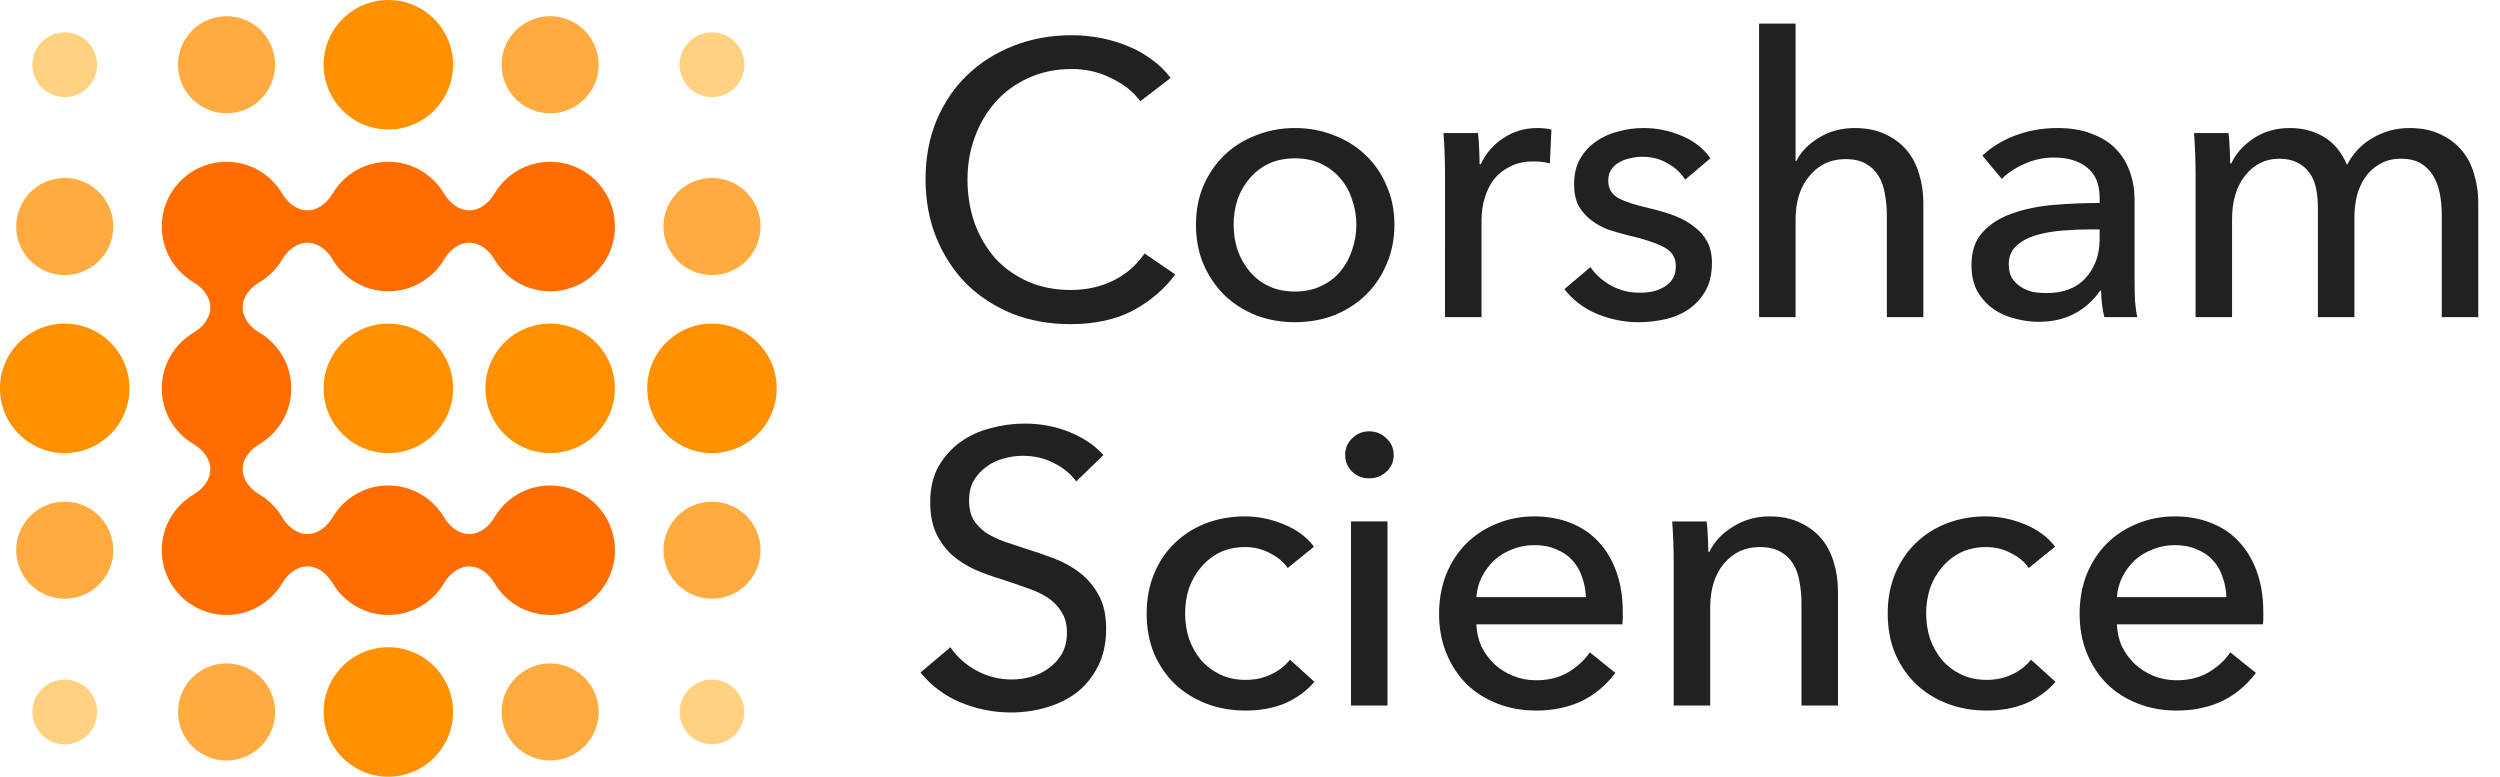 <svg fill="none" height="32" viewBox="0 0 103 32" width="103" xmlns="http://www.w3.org/2000/svg"><path d="m18.667 2.667c0 1.473-1.194 2.667-2.667 2.667-1.473 0-2.667-1.194-2.667-2.667s1.194-2.667 2.667-2.667c1.473 0 2.667 1.194 2.667 2.667z" fill="#ff9100"/><path d="m5.333 16c0 1.473-1.194 2.667-2.667 2.667s-2.667-1.194-2.667-2.667 1.194-2.667 2.667-2.667 2.667 1.194 2.667 2.667z" fill="#ff9100"/><path d="m18.667 16c0 1.473-1.194 2.667-2.667 2.667-1.473 0-2.667-1.194-2.667-2.667s1.194-2.667 2.667-2.667c1.473 0 2.667 1.194 2.667 2.667z" fill="#ff9100"/><path d="m25.333 16c0 1.473-1.194 2.667-2.667 2.667-1.473 0-2.667-1.194-2.667-2.667s1.194-2.667 2.667-2.667c1.473 0 2.667 1.194 2.667 2.667z" fill="#ff9100"/><path d="m32 16c0 1.473-1.194 2.667-2.667 2.667-1.473 0-2.667-1.194-2.667-2.667s1.194-2.667 2.667-2.667c1.473 0 2.667 1.194 2.667 2.667z" fill="#ff9100"/><path d="m18.667 29.333c0 1.473-1.194 2.667-2.667 2.667-1.473 0-2.667-1.194-2.667-2.667 0-1.473 1.194-2.667 2.667-2.667 1.473 0 2.667 1.194 2.667 2.667z" fill="#ff9100"/><path d="m11.334 2.667c0 1.105-.895 2-2 2-1.105 0-2-.895-2-2s.895-2 2-2c1.105 0 2 .895 2 2z" fill="#ffab40"/><path d="m24.666 2.667c0 1.105-.895 2-2 2s-2-.895-2-2 .895-2 2-2 2 .895 2 2z" fill="#ffab40"/><path d="m4.667 9.333c0 1.105-.895 2-2 2s-2-.895-2-2c0-1.105.895-2 2-2s2 .895 2 2z" fill="#ffab40"/><path d="m31.334 9.333c0 1.105-.895 2-2 2s-2-.895-2-2c0-1.105.895-2 2-2s2 .895 2 2z" fill="#ffab40"/><path d="m4.667 22.667c0 1.105-.895 2-2 2s-2-.895-2-2c0-1.105.895-2 2-2s2 .895 2 2z" fill="#ffab40"/><path d="m31.334 22.667c0 1.105-.895 2-2 2s-2-.895-2-2c0-1.105.895-2 2-2s2 .895 2 2z" fill="#ffab40"/><path d="m11.334 29.333c0 1.105-.895 2-2 2-1.105 0-2-.895-2-2 0-1.105.895-2 2-2 1.105 0 2 .895 2 2z" fill="#ffab40"/><path d="m24.666 29.333c0 1.105-.895 2-2 2s-2-.895-2-2c0-1.105.895-2 2-2s2 .895 2 2z" fill="#ffab40"/><path d="m4 2.667c0 .736-.597 1.333-1.333 1.333s-1.333-.597-1.333-1.333.597-1.333 1.333-1.333 1.333.597 1.333 1.333z" fill="#ffd180"/><path d="m30.667 2.667c0 .736-.597 1.333-1.333 1.333-.736 0-1.333-.597-1.333-1.333s.597-1.333 1.333-1.333c.736 0 1.333.597 1.333 1.333z" fill="#ffd180"/><path d="m4 29.333c0 .736-.597 1.333-1.333 1.333s-1.333-.597-1.333-1.333c0-.736.597-1.333 1.333-1.333s1.333.597 1.333 1.333z" fill="#ffd180"/><path d="m30.667 29.333c0 .736-.597 1.333-1.333 1.333-.736 0-1.333-.597-1.333-1.333 0-.736.597-1.333 1.333-1.333.736 0 1.333.597 1.333 1.333z" fill="#ffd180"/><path d="m12.666 10c-.442 0-.812.311-1.038.691-.229.386-.552.709-.938.938-.38.225-.691.596-.691 1.038 0 .442.311.812.691 1.038.784.465 1.309 1.319 1.309 2.296s-.525 1.831-1.309 2.296c-.38.225-.691.596-.691 1.038 0 .442.311.812.691 1.038.386.229.709.552.938.938.225.38.596.691 1.038.691s.812-.311 1.038-.691c.464-.784 1.319-1.309 2.296-1.309.977 0 1.831.525 2.296 1.309.225.38.596.691 1.038.691.442 0 .812-.311 1.038-.691.465-.783 1.319-1.309 2.296-1.309 1.473 0 2.667 1.194 2.667 2.667 0 1.473-1.194 2.667-2.667 2.667-.977 0-1.831-.525-2.296-1.309-.225-.38-.596-.691-1.038-.691-.442 0-.813.311-1.038.691-.464.783-1.319 1.309-2.296 1.309-.977 0-1.831-.525-2.296-1.309-.225-.38-.596-.691-1.038-.691s-.812.311-1.038.691c-.465.784-1.319 1.309-2.296 1.309-1.473 0-2.667-1.194-2.667-2.667 0-.977.525-1.831 1.309-2.296.38-.225.691-.596.691-1.038 0-.442-.311-.812-.691-1.038-.784-.465-1.309-1.319-1.309-2.296s.525-1.831 1.309-2.296c.38-.225.691-.596.691-1.038 0-.442-.311-.812-.691-1.038-.784-.465-1.309-1.319-1.309-2.296 0-1.473 1.194-2.667 2.667-2.667.977 0 1.831.525 2.296 1.309.225.38.596.691 1.038.691s.812-.311 1.038-.691c.464-.784 1.319-1.309 2.296-1.309.977 0 1.831.525 2.296 1.309.225.38.596.691 1.038.691.442 0 .812-.311 1.038-.691.465-.784 1.319-1.309 2.296-1.309 1.473 0 2.667 1.194 2.667 2.667 0 1.473-1.194 2.667-2.667 2.667-.977 0-1.831-.525-2.296-1.309-.225-.38-.596-.691-1.038-.691-.442 0-.813.311-1.038.691-.464.784-1.319 1.309-2.296 1.309-.977 0-1.831-.525-2.296-1.309-.225-.38-.596-.691-1.038-.691z" fill="#ff6d00"/><g fill="#212121"><path d="m48.421 11.307c-.448.608-1.029 1.104-1.744 1.488-.715.373-1.573.56-2.576.56-.864 0-1.664-.144-2.4-.432-.725-.299-1.355-.709-1.888-1.232-.523-.533-.933-1.163-1.232-1.888-.299-.736-.448-1.541-.448-2.416 0-.885.149-1.691.448-2.416.309-.736.731-1.36 1.264-1.872.544-.523 1.184-.928 1.92-1.216s1.536-.432 2.4-.432c.384 0 .773.037 1.168.112.395.075.773.187 1.136.336.363.149.693.336.992.56.299.213.555.464.768.752l-1.248.96c-.277-.384-.672-.699-1.184-.944-.501-.256-1.045-.384-1.632-.384-.661 0-1.259.123-1.792.368-.523.235-.971.56-1.344.976s-.661.901-.864 1.456c-.203.544-.304 1.125-.304 1.744 0 .64.096 1.237.288 1.792.203.555.485 1.04.848 1.456.373.405.821.725 1.344.96.533.235 1.125.352 1.776.352.64 0 1.221-.128 1.744-.384s.955-.629 1.296-1.12z"/><path d="m57.45 9.259c0 .587-.107 1.125-.32 1.616-.203.491-.491.917-.864 1.28-.363.352-.795.629-1.296.832-.501.192-1.04.288-1.616.288s-1.115-.096-1.616-.288c-.501-.203-.933-.48-1.296-.832-.363-.363-.651-.789-.864-1.28-.203-.491-.304-1.029-.304-1.616 0-.587.101-1.12.304-1.6.213-.491.501-.912.864-1.264.363-.352.795-.624 1.296-.816.501-.203 1.04-.304 1.616-.304s1.115.101 1.616.304c.501.192.933.464 1.296.816.373.352.661.773.864 1.264.213.48.32 1.013.32 1.6zm-1.568 0c0-.363-.059-.709-.176-1.04-.107-.331-.267-.619-.48-.864-.213-.256-.48-.459-.8-.608-.309-.149-.667-.224-1.072-.224-.405 0-.768.075-1.088.224-.309.149-.571.352-.784.608-.213.245-.379.533-.496.864-.107.331-.16.677-.16 1.04 0 .363.053.709.16 1.04.117.331.283.624.496.88.213.256.475.459.784.608.32.149.683.224 1.088.224.405 0 .763-.075 1.072-.224.32-.149.587-.352.8-.608.213-.256.373-.549.48-.88.117-.331.176-.677.176-1.04z"/><path d="m59.535 7.115c0-.203-.005-.464-.016-.784-.011-.32-.027-.603-.048-.848h1.424c.021.192.037.416.048.672.011.245.016.448.016.608h.048c.213-.448.523-.805.928-1.072.416-.277.88-.416 1.392-.416.235 0 .432.021.592.064l-.064 1.392c-.213-.053-.443-.08-.688-.08-.363 0-.677.069-.944.208-.267.128-.491.304-.672.528-.171.224-.299.485-.384.784-.085.288-.128.592-.128.912v3.984h-1.504z"/><path d="m69.428 7.403c-.171-.277-.411-.501-.72-.672-.309-.181-.656-.272-1.04-.272-.171 0-.341.021-.512.064-.171.032-.325.091-.464.176-.128.075-.235.176-.32.304-.075.117-.112.267-.112.448 0 .32.144.56.432.72.288.149.72.288 1.296.416.363.085.699.187 1.008.304.309.117.576.267.8.448.235.171.416.379.544.624s.192.533.192.864c0 .448-.085.827-.256 1.136-.171.309-.4.565-.688.768-.277.192-.597.331-.96.416-.363.085-.736.128-1.12.128-.576 0-1.141-.112-1.696-.336-.544-.224-.997-.565-1.36-1.024l1.072-.912c.203.299.48.549.832.752.363.203.757.304 1.184.304.192 0 .373-.016.544-.048.181-.043.341-.107.48-.192.149-.085.267-.197.352-.336.085-.139.128-.315.128-.528 0-.352-.171-.613-.512-.784-.331-.171-.821-.331-1.472-.48-.256-.064-.517-.139-.784-.224-.256-.096-.491-.224-.704-.384-.213-.16-.389-.357-.528-.592-.128-.245-.192-.544-.192-.896 0-.405.08-.752.24-1.04.171-.299.389-.539.656-.72.267-.192.571-.331.912-.416.341-.096.693-.144 1.056-.144.544 0 1.067.107 1.568.32.512.213.907.523 1.184.928z"/><path d="m74.01 6.635c.181-.373.491-.693.928-.96.437-.267.928-.4 1.472-.4.491 0 .912.085 1.264.256.352.16.645.379.88.656.235.277.405.603.512.976.117.373.176.773.176 1.2v4.704h-1.504v-4.192c0-.309-.027-.603-.08-.88-.043-.277-.128-.523-.256-.736-.128-.213-.304-.384-.528-.512-.213-.128-.496-.192-.848-.192-.597 0-1.088.229-1.472.688-.384.448-.576 1.051-.576 1.808v4.016h-1.504v-12.096h1.504v5.664z"/><path d="m86.505 8.155c0-.565-.171-.981-.512-1.248-.341-.277-.795-.416-1.36-.416-.427 0-.832.085-1.216.256-.373.16-.688.368-.944.624l-.8-.96c.373-.352.827-.629 1.36-.832.544-.203 1.125-.304 1.744-.304.544 0 1.013.08 1.408.24.405.149.736.357.992.624.256.267.448.581.576.944.128.363.192.752.192 1.168v3.312c0 .256.005.528.016.816.021.277.053.507.096.688h-1.36c-.085-.363-.128-.725-.128-1.088h-.048c-.277.405-.629.72-1.056.944-.416.224-.912.336-1.488.336-.299 0-.613-.043-.944-.128-.32-.075-.613-.203-.88-.384-.267-.181-.491-.421-.672-.72-.171-.299-.256-.667-.256-1.104 0-.576.155-1.029.464-1.36.309-.341.715-.597 1.216-.768.501-.181 1.067-.299 1.696-.352.629-.053 1.264-.08 1.904-.08zm-.368 1.296c-.373 0-.763.016-1.168.048-.395.032-.757.096-1.088.192-.32.096-.587.24-.8.432-.213.192-.32.448-.32.768 0 .224.043.411.128.56.096.149.219.272.368.368.149.096.315.165.496.208.181.032.368.048.56.048.704 0 1.243-.208 1.616-.624.384-.427.576-.96.576-1.6v-.4z"/><path d="m91.929 6.731c.192-.405.496-.747.912-1.024.427-.288.928-.432 1.504-.432.512 0 .971.117 1.376.352.416.235.741.624.976 1.168.256-.491.613-.864 1.072-1.12.459-.267.96-.4 1.504-.4.491 0 .912.085 1.264.256.352.16.646.379.88.656.235.277.406.603.512.976.118.373.176.773.176 1.2v4.704h-1.504v-4.208c0-.309-.026-.603-.08-.88-.053-.277-.144-.523-.272-.736-.128-.213-.298-.384-.512-.512-.213-.128-.485-.192-.816-.192-.341 0-.635.075-.88.224-.245.139-.448.325-.608.56-.149.224-.261.48-.336.768-.064.288-.096.581-.096.88v4.096h-1.504v-4.512c0-.299-.027-.571-.08-.816-.053-.245-.144-.453-.272-.624-.128-.181-.293-.32-.496-.416-.203-.107-.453-.16-.752-.16-.555 0-1.019.229-1.392.688-.363.448-.544 1.051-.544 1.808v4.032h-1.504v-5.952c0-.203-.005-.464-.016-.784-.011-.32-.027-.603-.048-.848h1.424c.021.192.037.411.048.656.011.235.016.432.016.592z"/><path d="m44.341 19.835c-.224-.309-.528-.56-.912-.752-.384-.203-.816-.304-1.296-.304-.256 0-.517.037-.784.112-.256.064-.491.176-.704.336-.213.149-.389.341-.528.576-.128.224-.192.496-.192.816 0 .309.059.571.176.784.128.203.293.379.496.528.213.139.459.261.736.368.288.096.592.197.912.304.384.117.773.251 1.168.4.395.149.752.347 1.072.592.32.245.581.555.784.928.203.363.304.827.304 1.392 0 .587-.112 1.099-.336 1.536-.213.427-.501.784-.864 1.072-.363.277-.784.485-1.264.624-.469.139-.955.208-1.456.208-.715 0-1.408-.139-2.08-.416-.661-.277-1.211-.688-1.648-1.232l1.232-1.04c.267.395.624.715 1.072.96.448.245.933.368 1.456.368.267 0 .533-.037.8-.112.267-.075.507-.192.72-.352.224-.16.405-.357.544-.592.139-.245.208-.539.208-.88 0-.341-.075-.624-.224-.848-.139-.235-.331-.432-.576-.592s-.533-.293-.864-.4c-.32-.117-.661-.235-1.024-.352-.363-.107-.72-.235-1.072-.384-.352-.16-.667-.357-.944-.592-.277-.245-.501-.544-.672-.896s-.256-.789-.256-1.312c0-.565.112-1.051.336-1.456.235-.405.533-.741.896-1.008.373-.267.789-.459 1.248-.576.469-.128.939-.192 1.408-.192.661 0 1.28.117 1.856.352.576.235 1.04.549 1.392.944z"/><path d="m53.051 23.403c-.16-.245-.4-.448-.72-.608-.32-.171-.661-.256-1.024-.256-.395 0-.747.075-1.056.224-.299.149-.555.352-.768.608-.213.245-.379.533-.496.864-.107.331-.16.677-.16 1.04 0 .363.053.709.16 1.04.117.331.283.624.496.88.213.245.475.443.784.592.309.149.661.224 1.056.224.384 0 .731-.075 1.04-.224.32-.149.581-.352.784-.608l1.008.912c-.32.373-.72.667-1.2.88-.48.203-1.024.304-1.632.304-.587 0-1.131-.096-1.632-.288-.491-.192-.917-.459-1.28-.8-.363-.352-.651-.773-.864-1.264-.203-.491-.304-1.04-.304-1.648 0-.597.101-1.141.304-1.632.203-.491.485-.912.848-1.264.363-.352.789-.624 1.28-.816.501-.192 1.04-.288 1.616-.288.533 0 1.061.107 1.584.32.533.213.955.523 1.264.928z"/><path d="m57.165 29.067h-1.504v-7.584h1.504zm.256-10.32c0 .277-.101.507-.304.688-.192.181-.427.272-.704.272-.277 0-.512-.091-.704-.272-.192-.192-.288-.421-.288-.688 0-.277.096-.507.288-.688.192-.192.427-.288.704-.288.277 0 .512.096.704.288.203.181.304.411.304.688z"/><path d="m65.338 24.603c-.011-.299-.064-.576-.16-.832-.085-.267-.219-.496-.4-.688-.171-.192-.389-.341-.656-.448-.256-.117-.56-.176-.912-.176-.32 0-.624.059-.912.176-.277.107-.523.256-.736.448-.203.192-.373.421-.512.688-.128.256-.203.533-.224.832zm1.52.608v.256c0 .085-.005.171-.016.256h-6.016c.011.32.08.624.208.912.139.277.32.523.544.736.224.203.48.363.768.48.299.117.613.176.944.176.512 0 .955-.112 1.328-.336.373-.224.667-.496.88-.816l1.056.848c-.405.533-.885.928-1.44 1.184-.544.245-1.152.368-1.824.368-.576 0-1.109-.096-1.6-.288-.491-.192-.912-.459-1.264-.8-.352-.352-.629-.773-.832-1.264-.203-.491-.304-1.035-.304-1.632 0-.587.096-1.125.288-1.616.203-.501.48-.928.832-1.28s.768-.624 1.248-.816c.48-.203.997-.304 1.552-.304.555 0 1.056.091 1.504.272.459.181.843.443 1.152.784.32.341.565.757.736 1.248.171.48.256 1.024.256 1.632z"/><path d="m70.317 21.483c.021.192.037.411.048.656.011.235.016.432.016.592h.048c.096-.203.224-.389.384-.56.171-.181.363-.336.576-.464.213-.139.448-.245.704-.32.256-.075.523-.112.8-.112.491 0 .912.085 1.264.256.352.16.645.379.88.656.235.277.405.603.512.976.117.373.176.773.176 1.2v4.704h-1.504v-4.208c0-.309-.027-.603-.08-.88-.043-.277-.128-.523-.256-.736-.128-.213-.304-.384-.528-.512s-.512-.192-.864-.192c-.597 0-1.088.229-1.472.688-.373.448-.56 1.051-.56 1.808v4.032h-1.504v-5.952c0-.203-.005-.464-.016-.784-.011-.32-.027-.603-.048-.848z"/><path d="m83.582 23.403c-.16-.245-.4-.448-.72-.608-.32-.171-.661-.256-1.024-.256-.395 0-.747.075-1.056.224-.299.149-.555.352-.768.608-.213.245-.379.533-.496.864-.107.331-.16.677-.16 1.04 0 .363.053.709.16 1.04.117.331.283.624.496.88.213.245.475.443.784.592.309.149.661.224 1.056.224.384 0 .731-.075 1.04-.224.32-.149.581-.352.784-.608l1.008.912c-.32.373-.72.667-1.2.88-.48.203-1.024.304-1.632.304-.587 0-1.131-.096-1.632-.288-.491-.192-.917-.459-1.28-.8-.363-.352-.651-.773-.864-1.264-.203-.491-.304-1.04-.304-1.648 0-.597.101-1.141.304-1.632.203-.491.485-.912.848-1.264.363-.352.789-.624 1.28-.816.501-.192 1.04-.288 1.616-.288.533 0 1.061.107 1.584.32.533.213.955.523 1.264.928z"/><path d="m91.728 24.603c-.011-.299-.064-.576-.16-.832-.085-.267-.219-.496-.4-.688-.171-.192-.389-.341-.656-.448-.256-.117-.56-.176-.912-.176-.32 0-.624.059-.912.176-.277.107-.523.256-.736.448-.203.192-.373.421-.512.688-.128.256-.203.533-.224.832zm1.52.608v.256c0 .085-.005.171-.016.256h-6.016c.011.32.08.624.208.912.139.277.32.523.544.736.224.203.48.363.768.48.299.117.613.176.944.176.512 0 .955-.112 1.328-.336.373-.224.667-.496.88-.816l1.056.848c-.405.533-.885.928-1.44 1.184-.544.245-1.152.368-1.824.368-.576 0-1.109-.096-1.6-.288-.491-.192-.912-.459-1.264-.8-.352-.352-.629-.773-.832-1.264-.203-.491-.304-1.035-.304-1.632 0-.587.096-1.125.288-1.616.203-.501.48-.928.832-1.28s.768-.624 1.248-.816c.48-.203.997-.304 1.552-.304.555 0 1.056.091 1.504.272.459.181.843.443 1.152.784.32.341.565.757.736 1.248.171.48.256 1.024.256 1.632z"/></g></svg>